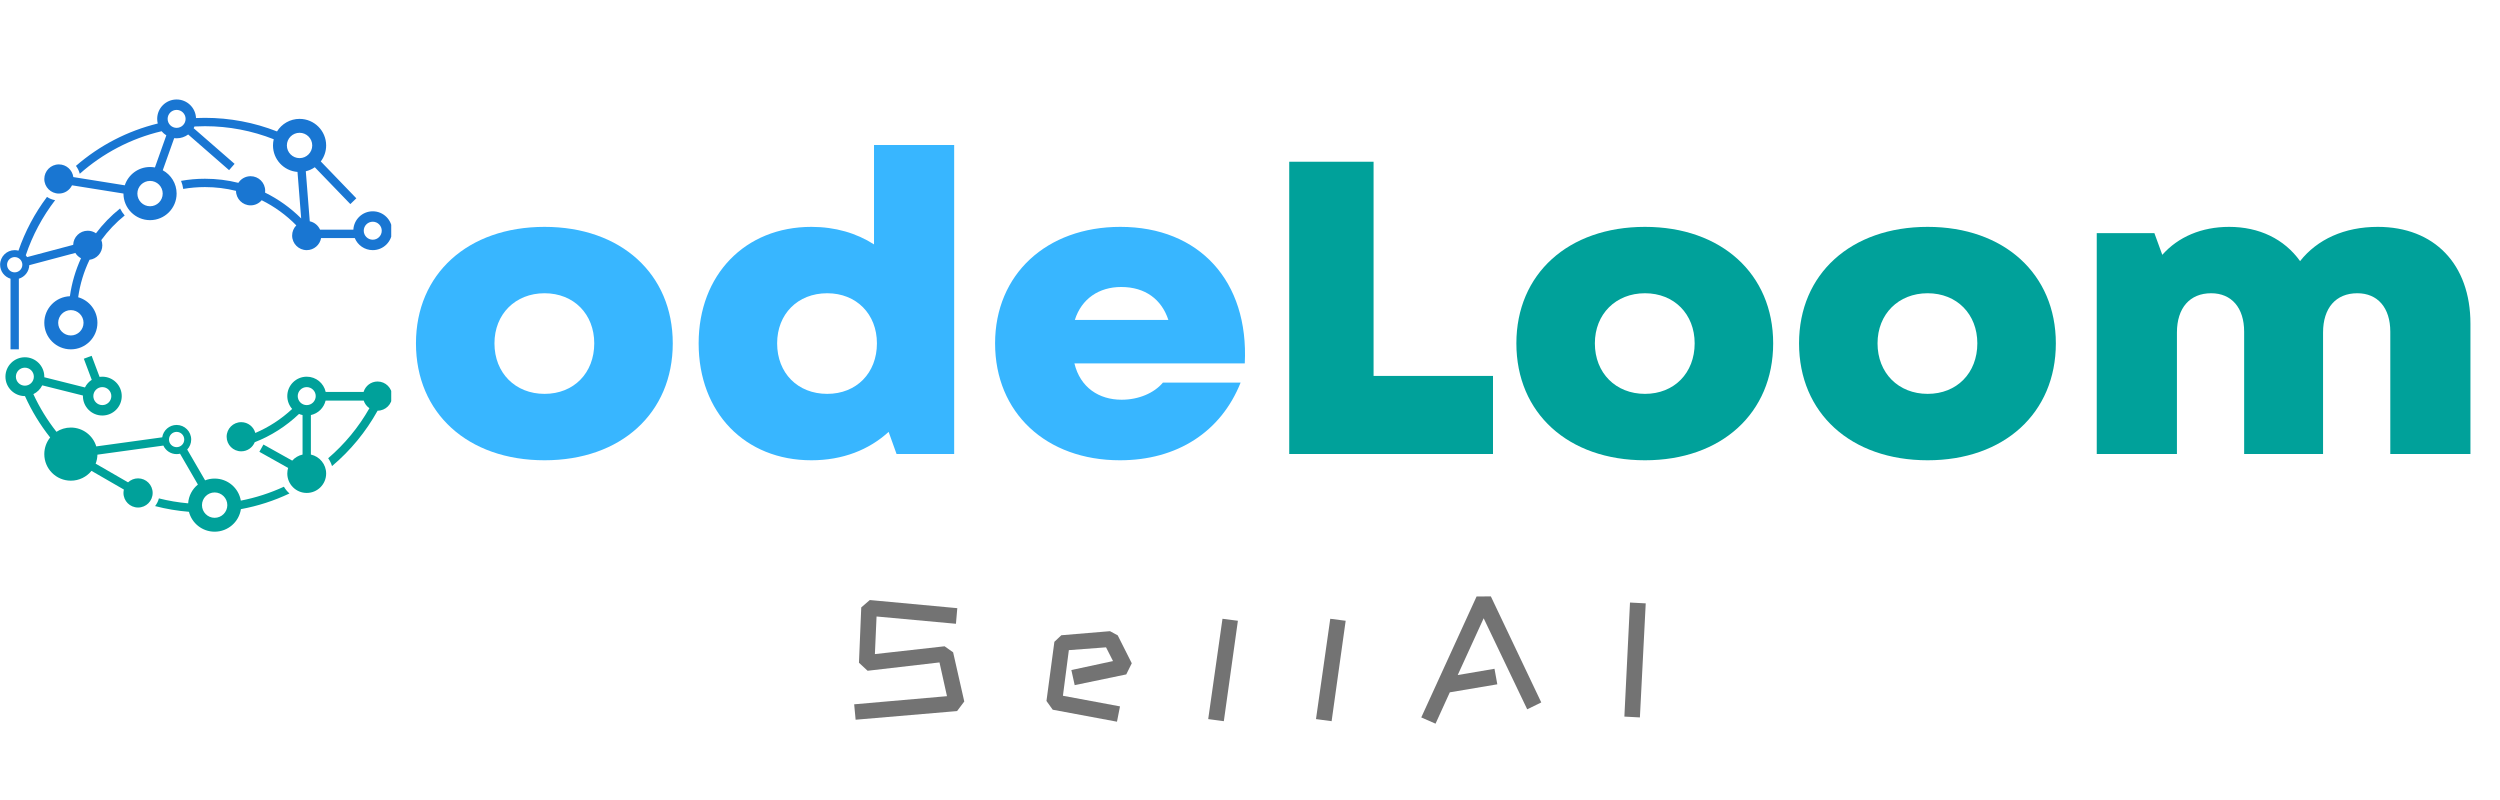 <svg xmlns="http://www.w3.org/2000/svg" xmlns:xlink="http://www.w3.org/1999/xlink" width="500" zoomAndPan="magnify" viewBox="0 0 375 120" height="160" preserveAspectRatio="xMidYMid meet" version="1.0"><defs><g/><clipPath id="704a691a98"><path d="M 33 56 L 58.684 56 L 58.684 74 L 33 74 Z M 33 56 " clip-rule="nonzero"/></clipPath><clipPath id="17b08af07e"><path d="M 6 14.918 L 58.684 14.918 L 58.684 38 L 6 38 Z M 6 14.918 " clip-rule="nonzero"/></clipPath><clipPath id="f990d51847"><path d="M 0 53 L 44 53 L 44 79.715 L 0 79.715 Z M 0 53 " clip-rule="nonzero"/></clipPath></defs><g fill="#00a19a" fill-opacity="1"><g transform="translate(188.751, 68.1)"><g><path d="M 4.633 0 L 35.199 0 L 35.199 -11.711 L 17.285 -11.711 L 17.285 -43.84 L 4.633 -43.84 Z M 4.633 0 "/></g></g></g><g fill="#00a19a" fill-opacity="1"><g transform="translate(225.515, 68.1)"><g><path d="M 21.23 0.941 C 32.691 0.941 40.461 -6.137 40.461 -16.598 C 40.461 -26.992 32.691 -34.07 21.23 -34.07 C 9.707 -34.07 1.941 -26.992 1.941 -16.598 C 1.941 -6.137 9.707 0.941 21.23 0.941 Z M 13.715 -16.598 C 13.715 -20.98 16.848 -24.113 21.23 -24.113 C 25.617 -24.113 28.684 -20.98 28.684 -16.598 C 28.684 -12.148 25.617 -9.02 21.23 -9.02 C 16.848 -9.02 13.715 -12.148 13.715 -16.598 Z M 13.715 -16.598 "/></g></g></g><g fill="#00a19a" fill-opacity="1"><g transform="translate(267.916, 68.1)"><g><path d="M 21.23 0.941 C 32.691 0.941 40.461 -6.137 40.461 -16.598 C 40.461 -26.992 32.691 -34.07 21.23 -34.07 C 9.707 -34.07 1.941 -26.992 1.941 -16.598 C 1.941 -6.137 9.707 0.941 21.23 0.941 Z M 13.715 -16.598 C 13.715 -20.98 16.848 -24.113 21.23 -24.113 C 25.617 -24.113 28.684 -20.98 28.684 -16.598 C 28.684 -12.148 25.617 -9.02 21.23 -9.02 C 16.848 -9.02 13.715 -12.148 13.715 -16.598 Z M 13.715 -16.598 "/></g></g></g><g fill="#00a19a" fill-opacity="1"><g transform="translate(310.317, 68.1)"><g><path d="M 4.195 0 L 16.223 0 L 16.223 -18.227 C 16.223 -21.922 18.164 -24.113 21.355 -24.113 C 24.426 -24.113 26.305 -21.922 26.305 -18.352 L 26.305 0 L 38.141 0 L 38.141 -18.227 C 38.141 -21.922 40.082 -24.113 43.277 -24.113 C 46.348 -24.113 48.227 -21.922 48.227 -18.352 L 48.227 0 L 60.25 0 L 60.25 -19.539 C 60.25 -28.496 54.801 -34.07 46.348 -34.07 C 41.336 -34.07 37.266 -32.191 34.695 -28.934 C 32.316 -32.254 28.559 -34.07 24.051 -34.07 C 19.918 -34.07 16.41 -32.566 14.027 -29.875 L 12.84 -33.133 L 4.195 -33.133 Z M 4.195 0 "/></g></g></g><g fill="#38b6ff" fill-opacity="1"><g transform="translate(60.454, 68.1)"><g><path d="M 21.23 0.941 C 32.691 0.941 40.461 -6.137 40.461 -16.598 C 40.461 -26.992 32.691 -34.07 21.23 -34.07 C 9.707 -34.07 1.941 -26.992 1.941 -16.598 C 1.941 -6.137 9.707 0.941 21.23 0.941 Z M 13.715 -16.598 C 13.715 -20.98 16.848 -24.113 21.23 -24.113 C 25.617 -24.113 28.684 -20.98 28.684 -16.598 C 28.684 -12.148 25.617 -9.02 21.23 -9.02 C 16.848 -9.02 13.715 -12.148 13.715 -16.598 Z M 13.715 -16.598 "/></g></g></g><g fill="#38b6ff" fill-opacity="1"><g transform="translate(102.855, 68.1)"><g><path d="M 18.852 0.941 C 23.551 0.941 27.496 -0.625 30.438 -3.32 L 31.629 0 L 40.27 0 L 40.27 -46.348 L 28.246 -46.348 L 28.246 -31.441 C 25.617 -33.133 22.422 -34.07 18.852 -34.07 C 8.895 -34.07 1.941 -26.867 1.941 -16.598 C 1.941 -6.199 8.895 0.941 18.852 0.941 Z M 13.715 -16.598 C 13.715 -20.98 16.785 -24.113 21.23 -24.113 C 25.617 -24.113 28.684 -20.98 28.684 -16.598 C 28.684 -12.148 25.617 -9.02 21.23 -9.02 C 16.785 -9.02 13.715 -12.148 13.715 -16.598 Z M 13.715 -16.598 "/></g></g></g><g fill="#38b6ff" fill-opacity="1"><g transform="translate(147.322, 68.1)"><g><path d="M 20.668 0.941 C 29.25 0.941 35.824 -3.32 38.77 -10.711 L 27.117 -10.711 C 25.805 -9.145 23.488 -8.141 20.918 -8.141 C 17.535 -8.141 14.719 -9.957 13.84 -13.59 L 39.395 -13.59 C 40.02 -25.93 32.566 -34.07 20.73 -34.07 C 9.645 -34.07 1.941 -26.93 1.941 -16.598 C 1.941 -6.199 9.582 0.941 20.668 0.941 Z M 13.902 -20.105 C 14.906 -23.297 17.535 -25.051 20.855 -25.051 C 24.488 -25.051 26.93 -23.172 27.934 -20.105 Z M 13.902 -20.105 "/></g></g></g><g fill="#737373" fill-opacity="1"><g transform="translate(127, 107.958)"><g><path d="M 1.125 -2.312 L 15.047 -3.531 L 13.922 -8.594 L 3.141 -7.344 L 1.844 -8.547 L 2.188 -16.844 L 3.469 -17.953 L 16.594 -16.734 L 16.391 -14.391 L 4.484 -15.484 L 4.234 -9.844 L 14.688 -11.016 L 15.969 -10.109 L 17.641 -2.734 L 16.562 -1.297 L 1.344 0 Z M 1.125 -2.312 "/></g></g></g><g fill="#737373" fill-opacity="1"><g transform="translate(155.719, 107.958)"><g><path d="M 2.188 -1.5 L 1.25 -2.812 L 2.438 -11.688 L 3.484 -12.672 L 10.781 -13.281 L 11.938 -12.656 L 14.047 -8.469 L 13.219 -6.797 L 5.484 -5.188 L 4.984 -7.453 L 11.234 -8.797 L 10.188 -10.859 L 4.609 -10.438 L 3.719 -3.594 L 12.281 -2 L 11.828 0.297 Z M 2.188 -1.5 "/></g></g></g><g fill="#737373" fill-opacity="1"><g transform="translate(179.981, 107.958)"><g><path d="M 1.25 -0.094 L 3.391 -15.141 L 5.703 -14.844 L 3.594 0.219 Z M 1.25 -0.094 "/></g></g></g><g fill="#737373" fill-opacity="1"><g transform="translate(196.148, 107.958)"><g><path d="M 1.25 -0.094 L 3.391 -15.141 L 5.703 -14.844 L 3.594 0.219 Z M 1.25 -0.094 "/></g></g></g><g fill="#737373" fill-opacity="1"><g transform="translate(212.315, 107.958)"><g><path d="M 11.859 -7.641 L 12.281 -5.312 L 5.156 -4.109 L 3.016 0.594 L 0.875 -0.344 L 9.172 -18.484 L 11.312 -18.5 L 18.875 -2.594 L 16.766 -1.562 L 10.234 -15.219 L 6.344 -6.703 Z M 11.859 -7.641 "/></g></g></g><g fill="#737373" fill-opacity="1"><g transform="translate(242.031, 107.958)"><g><path d="M 1.625 -0.469 L 2.469 -17.578 L 4.828 -17.453 L 3.953 -0.344 Z M 1.625 -0.469 "/></g></g></g><g clip-path="url(#704a691a98)"><path fill="#00a19a" d="M 47.359 59.414 C 47.359 60.16 46.75 60.766 46.008 60.766 C 45.266 60.766 44.66 60.16 44.66 59.414 C 44.66 58.672 45.266 58.066 46.008 58.066 C 46.75 58.066 47.359 58.672 47.359 59.414 Z M 58.824 59.414 C 58.824 58.207 57.844 57.227 56.637 57.227 C 55.645 57.227 54.809 57.887 54.539 58.789 L 48.852 58.789 C 48.566 57.48 47.402 56.504 46.008 56.504 C 44.398 56.504 43.094 57.805 43.094 59.414 C 43.094 60.152 43.371 60.828 43.824 61.344 C 42.191 62.867 40.32 64.082 38.297 64.945 C 38.047 64.012 37.195 63.324 36.184 63.324 C 34.973 63.324 33.996 64.301 33.996 65.512 C 33.996 66.719 34.973 67.699 36.184 67.699 C 37.102 67.699 37.887 67.133 38.211 66.332 C 40.664 65.371 42.918 63.938 44.855 62.09 C 45.023 62.164 45.199 62.219 45.383 62.258 L 45.383 68.184 C 44.773 68.32 44.234 68.645 43.832 69.094 L 39.516 66.68 L 38.906 67.77 L 43.219 70.188 C 43.141 70.453 43.094 70.734 43.094 71.031 C 43.094 72.637 44.398 73.941 46.008 73.941 C 47.617 73.941 48.922 72.637 48.922 71.031 C 48.922 69.637 47.941 68.473 46.633 68.184 L 46.633 62.258 C 47.723 62.02 48.586 61.172 48.84 60.086 L 54.555 60.086 C 54.707 60.559 55.016 60.961 55.414 61.23 C 53.785 64.105 51.68 66.633 49.227 68.738 C 49.48 69.094 49.676 69.488 49.801 69.914 C 52.57 67.586 54.883 64.77 56.641 61.602 C 57.848 61.602 58.824 60.621 58.824 59.414 " fill-opacity="1" fill-rule="nonzero"/></g><g clip-path="url(#17b08af07e)"><path fill="#1976d2" d="M 57.262 34.609 C 57.262 35.352 56.656 35.957 55.914 35.957 C 55.168 35.957 54.562 35.352 54.562 34.609 C 54.562 33.863 55.168 33.258 55.914 33.258 C 56.656 33.258 57.262 33.863 57.262 34.609 Z M 44.934 23.719 C 43.887 23.719 43.031 22.867 43.031 21.816 C 43.031 20.77 43.887 19.918 44.934 19.918 C 45.984 19.918 46.836 20.77 46.836 21.816 C 46.836 22.867 45.984 23.719 44.934 23.719 Z M 27.84 17.832 C 27.84 18.578 27.234 19.18 26.492 19.18 C 25.75 19.18 25.145 18.578 25.145 17.832 C 25.145 17.09 25.75 16.484 26.492 16.484 C 27.234 16.484 27.84 17.09 27.84 17.832 Z M 24.406 29.035 C 24.406 30.086 23.555 30.938 22.508 30.938 C 21.457 30.938 20.605 30.086 20.605 29.035 C 20.605 27.988 21.457 27.137 22.508 27.137 C 23.555 27.137 24.406 27.988 24.406 29.035 Z M 58.824 34.609 C 58.824 33 57.52 31.695 55.914 31.695 C 54.355 31.695 53.086 32.918 53.004 34.453 L 48.012 34.453 C 47.73 33.82 47.16 33.34 46.465 33.195 L 45.871 25.691 C 46.359 25.574 46.816 25.367 47.219 25.086 L 52.551 30.613 L 53.449 29.746 L 48.117 24.215 C 48.621 23.551 48.922 22.719 48.922 21.816 C 48.922 19.617 47.137 17.832 44.934 17.832 C 43.508 17.832 42.254 18.586 41.551 19.715 C 38.133 18.375 34.477 17.676 30.746 17.676 C 30.297 17.676 29.848 17.688 29.402 17.707 C 29.336 16.156 28.059 14.922 26.492 14.922 C 24.883 14.922 23.578 16.223 23.578 17.832 C 23.578 18.07 23.609 18.305 23.664 18.527 C 19.148 19.633 14.957 21.789 11.391 24.883 C 11.656 25.23 11.855 25.629 11.965 26.066 C 15.414 23.008 19.609 20.773 24.242 19.684 C 24.441 19.926 24.684 20.133 24.949 20.301 L 23.238 25.117 C 23 25.074 22.758 25.051 22.508 25.051 C 20.738 25.051 19.238 26.203 18.719 27.797 L 11 26.562 C 10.855 25.488 9.941 24.66 8.832 24.66 C 7.621 24.66 6.645 25.641 6.645 26.848 C 6.645 28.059 7.621 29.035 8.832 29.035 C 9.699 29.035 10.445 28.531 10.801 27.797 L 18.52 29.031 L 18.52 29.035 C 18.52 31.238 20.305 33.023 22.508 33.023 C 24.707 33.023 26.492 31.238 26.492 29.035 C 26.492 27.527 25.652 26.215 24.414 25.539 L 26.129 20.723 C 26.246 20.734 26.367 20.746 26.492 20.746 C 27.141 20.746 27.742 20.531 28.227 20.172 L 34.363 25.523 L 35.188 24.578 L 29.047 19.23 C 29.094 19.148 29.137 19.062 29.172 18.973 C 29.695 18.945 30.219 18.93 30.746 18.93 C 34.332 18.93 37.824 19.613 41.059 20.887 C 40.988 21.184 40.949 21.496 40.949 21.816 C 40.949 23.914 42.566 25.633 44.625 25.789 L 45.176 32.766 C 43.578 31.172 41.746 29.867 39.758 28.891 C 39.77 28.801 39.777 28.711 39.777 28.617 C 39.777 27.41 38.797 26.43 37.59 26.43 C 36.82 26.43 36.145 26.824 35.754 27.426 C 34.141 27.02 32.461 26.812 30.746 26.812 C 29.523 26.812 28.324 26.918 27.156 27.129 C 27.312 27.512 27.426 27.918 27.484 28.34 C 28.547 28.156 29.637 28.062 30.746 28.062 C 32.34 28.062 33.898 28.254 35.402 28.629 C 35.406 29.832 36.387 30.805 37.59 30.805 C 38.254 30.805 38.852 30.508 39.254 30.035 C 41.164 30.98 42.922 32.25 44.445 33.805 C 44.059 34.199 43.82 34.738 43.82 35.332 C 43.82 36.543 44.801 37.52 46.008 37.52 C 47.09 37.52 47.984 36.734 48.164 35.707 L 53.215 35.707 C 53.648 36.77 54.691 37.52 55.914 37.52 C 57.52 37.52 58.824 36.219 58.824 34.609 " fill-opacity="1" fill-rule="nonzero"/></g><path fill="#1976d2" d="M 3.352 39.711 C 3.352 40.34 2.836 40.855 2.203 40.855 C 1.574 40.855 1.059 40.34 1.059 39.711 C 1.059 39.078 1.574 38.562 2.203 38.562 C 2.836 38.562 3.352 39.078 3.352 39.711 Z M 10.629 46.516 C 11.676 46.516 12.531 47.367 12.531 48.418 C 12.531 49.465 11.676 50.32 10.629 50.32 C 9.578 50.32 8.727 49.465 8.727 48.418 C 8.727 47.367 9.578 46.516 10.629 46.516 Z M 18.703 32.32 C 18.43 32.004 18.195 31.652 18.008 31.273 C 16.652 32.355 15.438 33.605 14.395 34.992 C 14.043 34.75 13.621 34.609 13.16 34.609 C 11.977 34.609 11.012 35.555 10.977 36.73 L 4.066 38.566 C 4.008 38.469 3.941 38.375 3.867 38.289 C 4.875 35.281 6.375 32.496 8.27 30.027 C 7.824 29.949 7.41 29.781 7.047 29.539 C 5.199 32.004 3.762 34.719 2.77 37.598 C 2.59 37.551 2.398 37.52 2.203 37.52 C 0.996 37.52 0.016 38.5 0.016 39.711 C 0.016 40.699 0.676 41.535 1.578 41.805 L 1.578 52.402 L 2.828 52.402 L 2.828 41.805 C 3.711 41.543 4.359 40.738 4.391 39.777 L 11.297 37.938 C 11.504 38.277 11.801 38.555 12.152 38.738 C 11.336 40.516 10.766 42.43 10.484 44.434 C 8.352 44.512 6.645 46.266 6.645 48.418 C 6.645 50.617 8.426 52.402 10.629 52.402 C 12.828 52.402 14.613 50.617 14.613 48.418 C 14.613 46.598 13.395 45.062 11.727 44.586 C 12.004 42.602 12.59 40.711 13.43 38.969 C 14.512 38.836 15.348 37.914 15.348 36.797 C 15.348 36.52 15.293 36.254 15.199 36.008 C 16.199 34.629 17.379 33.387 18.703 32.32 " fill-opacity="1" fill-rule="nonzero"/><g clip-path="url(#f990d51847)"><path fill="#00a19a" d="M 34.098 75.77 C 34.098 76.816 33.246 77.672 32.195 77.672 C 31.148 77.672 30.297 76.816 30.297 75.77 C 30.297 74.723 31.148 73.867 32.195 73.867 C 33.246 73.867 34.098 74.723 34.098 75.77 Z M 27.637 65.93 C 27.637 66.562 27.125 67.074 26.492 67.074 C 25.859 67.074 25.348 66.562 25.348 65.93 C 25.348 65.297 25.859 64.781 26.492 64.781 C 27.125 64.781 27.637 65.297 27.637 65.93 Z M 3.73 57.852 C 2.988 57.852 2.383 57.246 2.383 56.504 C 2.383 55.758 2.988 55.152 3.73 55.152 C 4.473 55.152 5.078 55.758 5.078 56.504 C 5.078 57.246 4.473 57.852 3.73 57.852 Z M 14 59.414 C 14 58.672 14.605 58.066 15.348 58.066 C 16.094 58.066 16.699 58.672 16.699 59.414 C 16.699 60.16 16.094 60.766 15.348 60.766 C 14.605 60.766 14 60.16 14 59.414 Z M 43.422 74.02 C 43.09 73.73 42.809 73.391 42.586 73.008 C 40.535 73.953 38.367 74.656 36.125 75.094 C 35.805 73.215 34.168 71.785 32.195 71.785 C 31.691 71.785 31.207 71.879 30.766 72.051 L 28.082 67.43 C 28.453 67.035 28.68 66.512 28.68 65.93 C 28.68 64.723 27.699 63.742 26.492 63.742 C 25.398 63.742 24.492 64.547 24.332 65.598 L 14.441 66.961 C 13.945 65.324 12.426 64.133 10.629 64.133 C 9.832 64.133 9.09 64.367 8.469 64.77 C 7.105 63.039 5.938 61.145 5.004 59.121 C 5.582 58.84 6.051 58.375 6.336 57.801 L 12.438 59.328 C 12.438 59.359 12.438 59.387 12.438 59.414 C 12.438 61.023 13.742 62.328 15.348 62.328 C 16.957 62.328 18.262 61.023 18.262 59.414 C 18.262 57.805 16.957 56.504 15.348 56.504 C 15.207 56.504 15.07 56.512 14.934 56.531 L 13.746 53.371 L 12.574 53.809 L 13.762 56.973 C 13.328 57.254 12.977 57.648 12.742 58.117 L 6.641 56.586 C 6.641 56.559 6.645 56.531 6.645 56.504 C 6.645 54.895 5.34 53.59 3.73 53.59 C 2.121 53.59 0.816 54.895 0.816 56.504 C 0.816 58.109 2.121 59.414 3.73 59.414 C 3.734 59.414 3.742 59.414 3.746 59.414 C 4.738 61.617 6 63.699 7.523 65.621 C 6.973 66.305 6.645 67.172 6.645 68.117 C 6.645 70.32 8.426 72.102 10.629 72.102 C 11.879 72.102 12.992 71.527 13.723 70.629 L 18.582 73.434 C 18.543 73.598 18.52 73.766 18.52 73.941 C 18.52 75.152 19.5 76.129 20.711 76.129 C 21.918 76.129 22.898 75.152 22.898 73.941 C 22.898 72.734 21.918 71.754 20.711 71.754 C 20.129 71.754 19.602 71.984 19.207 72.352 L 14.348 69.547 C 14.512 69.125 14.602 68.672 14.613 68.199 L 24.504 66.836 C 24.848 67.59 25.605 68.117 26.492 68.117 C 26.668 68.117 26.84 68.094 27.004 68.055 L 29.684 72.68 C 28.852 73.355 28.297 74.363 28.223 75.5 C 26.723 75.367 25.258 75.117 23.836 74.758 C 23.723 75.184 23.527 75.574 23.266 75.914 C 24.918 76.344 26.613 76.629 28.34 76.77 C 28.781 78.484 30.34 79.754 32.195 79.754 C 34.195 79.754 35.848 78.285 36.137 76.371 C 38.66 75.906 41.105 75.117 43.422 74.02 " fill-opacity="1" fill-rule="nonzero"/></g></svg>